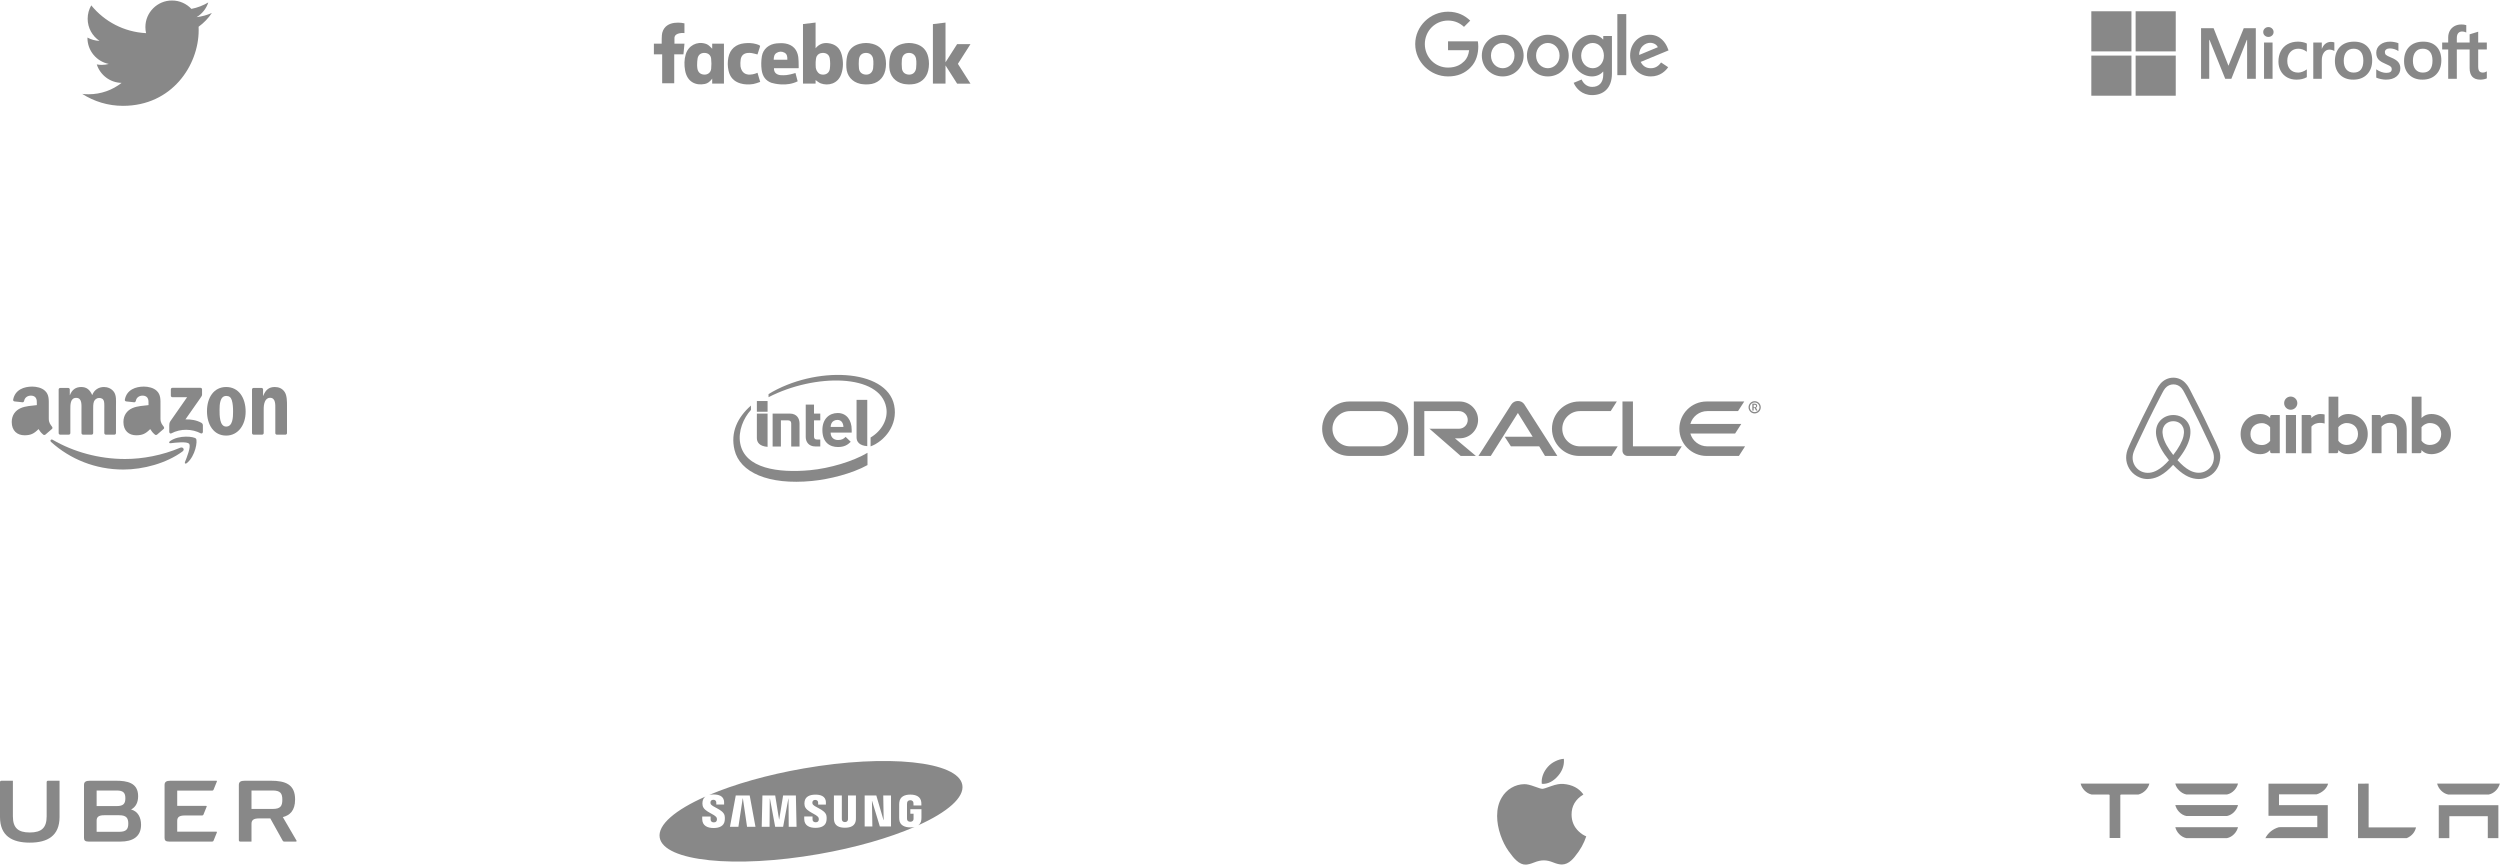 <?xml version="1.0" encoding="UTF-8"?>
<svg width="887px" height="307px" viewBox="0 0 887 307" version="1.1" xmlns="http://www.w3.org/2000/svg" xmlns:xlink="http://www.w3.org/1999/xlink">
    <!-- Generator: Sketch 51.2 (57519) - http://www.bohemiancoding.com/sketch -->
    <title>companies</title>
    <desc>Created with Sketch.</desc>
    <defs></defs>
    <g id="Page-1" stroke="none" stroke-width="1" fill="none" fill-rule="evenodd">
        <g id="companies" fill="#888888" fill-rule="nonzero">
            <g id="amazon" transform="translate(4, 137)">
                <path d="M60.753,23.179 C55.077,27.362 46.851,29.594 39.768,29.594 C29.837,29.594 20.896,25.921 14.132,19.812 C13.601,19.332 14.077,18.677 14.715,19.051 C22.014,23.298 31.04,25.853 40.363,25.853 C46.651,25.853 53.568,24.552 59.928,21.853 C60.889,21.445 61.692,22.482 60.753,23.179" id="path8"></path>
                <path d="M63.112,20.48 C62.39,19.553 58.317,20.042 56.489,20.258 C55.932,20.326 55.847,19.842 56.348,19.493 C59.592,17.21 64.915,17.869 65.536,18.634 C66.156,19.404 65.374,24.739 62.326,27.286 C61.858,27.677 61.412,27.469 61.62,26.95 C62.305,25.241 63.839,21.411 63.112,20.48" id="path10"></path>
                <path d="M56.616,3.376 L56.616,1.157 C56.616,0.821 56.871,0.596 57.177,0.596 L67.113,0.596 C67.432,0.596 67.687,0.825 67.687,1.157 L67.687,3.057 C67.683,3.376 67.415,3.793 66.939,4.452 L61.79,11.802 C63.703,11.756 65.723,12.041 67.457,13.018 C67.848,13.239 67.955,13.563 67.984,13.881 L67.984,16.249 C67.984,16.572 67.627,16.951 67.253,16.755 C64.196,15.153 60.136,14.978 56.757,16.772 C56.412,16.959 56.051,16.585 56.051,16.262 L56.051,14.013 C56.051,13.652 56.055,13.035 56.416,12.487 L62.381,3.933 L57.19,3.933 C56.871,3.933 56.616,3.708 56.616,3.376" id="path12"></path>
                <path d="M20.373,17.223 L17.35,17.223 C17.061,17.202 16.832,16.985 16.811,16.709 L16.811,1.195 C16.811,0.885 17.07,0.638 17.393,0.638 L20.212,0.638 C20.505,0.651 20.739,0.876 20.76,1.157 L20.76,3.185 L20.815,3.185 C21.551,1.225 22.933,0.311 24.795,0.311 C26.687,0.311 27.868,1.225 28.719,3.185 C29.45,1.225 31.112,0.311 32.894,0.311 C34.16,0.311 35.546,0.834 36.392,2.007 C37.349,3.312 37.153,5.209 37.153,6.871 L37.149,16.662 C37.149,16.972 36.89,17.223 36.567,17.223 L33.548,17.223 C33.246,17.202 33.004,16.959 33.004,16.662 L33.004,8.44 C33.004,7.785 33.064,6.152 32.919,5.532 C32.694,4.49 32.018,4.197 31.142,4.197 C30.411,4.197 29.645,4.686 29.335,5.468 C29.025,6.25 29.055,7.56 29.055,8.44 L29.055,16.662 C29.055,16.972 28.795,17.223 28.472,17.223 L25.454,17.223 C25.148,17.202 24.909,16.959 24.909,16.662 L24.905,8.44 C24.905,6.709 25.19,4.163 23.043,4.163 C20.871,4.163 20.956,6.646 20.956,8.44 L20.956,16.662 C20.956,16.972 20.696,17.223 20.373,17.223" id="path14"></path>
                <path d="M76.241,0.311 C80.726,0.311 83.153,4.163 83.153,9.06 C83.153,13.792 80.471,17.546 76.241,17.546 C71.836,17.546 69.438,13.694 69.438,8.894 C69.438,4.065 71.866,0.311 76.241,0.311 M76.266,3.478 C74.038,3.478 73.898,6.514 73.898,8.406 C73.898,10.302 73.868,14.349 76.241,14.349 C78.583,14.349 78.694,11.084 78.694,9.094 C78.694,7.785 78.638,6.22 78.243,4.979 C77.903,3.899 77.227,3.478 76.266,3.478" id="path16"></path>
                <path d="M88.969,17.223 L85.959,17.223 C85.657,17.202 85.415,16.959 85.415,16.662 L85.411,1.144 C85.436,0.859 85.687,0.638 85.993,0.638 L88.795,0.638 C89.059,0.651 89.275,0.83 89.335,1.072 L89.335,3.444 L89.39,3.444 C90.236,1.323 91.422,0.311 93.51,0.311 C94.866,0.311 96.188,0.8 97.038,2.139 C97.829,3.38 97.829,5.468 97.829,6.969 L97.829,16.734 C97.795,17.006 97.544,17.223 97.247,17.223 L94.215,17.223 C93.939,17.202 93.71,16.998 93.68,16.734 L93.68,8.308 C93.68,6.612 93.875,4.129 91.788,4.129 C91.052,4.129 90.376,4.622 90.041,5.37 C89.615,6.318 89.56,7.262 89.56,8.308 L89.56,16.662 C89.556,16.972 89.292,17.223 88.969,17.223" id="path18"></path>
                <path d="M48.696,9.813 C48.696,10.99 48.726,11.972 48.13,13.018 C47.65,13.869 46.885,14.392 46.039,14.392 C44.878,14.392 44.198,13.507 44.198,12.202 C44.198,9.626 46.506,9.158 48.696,9.158 L48.696,9.813 M51.744,17.18 C51.544,17.359 51.255,17.372 51.03,17.253 C50.027,16.419 49.844,16.033 49.295,15.238 C47.637,16.93 46.46,17.436 44.313,17.436 C41.766,17.436 39.789,15.867 39.789,12.725 C39.789,10.272 41.116,8.601 43.012,7.785 C44.653,7.062 46.944,6.935 48.696,6.735 L48.696,6.344 C48.696,5.625 48.751,4.775 48.326,4.154 C47.96,3.597 47.255,3.368 46.63,3.368 C45.478,3.368 44.453,3.959 44.202,5.183 C44.151,5.455 43.951,5.723 43.675,5.736 L40.746,5.421 C40.499,5.366 40.223,5.166 40.295,4.788 C40.967,1.234 44.181,0.162 47.055,0.162 C48.526,0.162 50.447,0.553 51.608,1.667 C53.079,3.04 52.939,4.873 52.939,6.867 L52.939,11.577 C52.939,12.993 53.525,13.614 54.078,14.379 C54.269,14.651 54.312,14.978 54.065,15.182 C53.449,15.697 52.352,16.653 51.748,17.189 L51.744,17.18" id="path28"></path>
                <path d="M9.069,9.813 C9.069,10.99 9.099,11.972 8.503,13.018 C8.023,13.869 7.262,14.392 6.412,14.392 C5.251,14.392 4.575,13.507 4.575,12.202 C4.575,9.626 6.884,9.158 9.069,9.158 L9.069,9.813 M12.117,17.18 C11.917,17.359 11.628,17.372 11.403,17.253 C10.399,16.419 10.221,16.033 9.668,15.238 C8.01,16.93 6.837,17.436 4.686,17.436 C2.143,17.436 0.162,15.867 0.162,12.725 C0.162,10.272 1.493,8.601 3.385,7.785 C5.026,7.062 7.317,6.935 9.069,6.735 L9.069,6.344 C9.069,5.625 9.124,4.775 8.703,4.154 C8.333,3.597 7.628,3.368 7.007,3.368 C5.855,3.368 4.826,3.959 4.575,5.183 C4.524,5.455 4.324,5.723 4.052,5.736 L1.119,5.421 C0.872,5.366 0.6,5.166 0.668,4.788 C1.344,1.234 4.554,0.162 7.428,0.162 C8.899,0.162 10.82,0.553 11.981,1.667 C13.452,3.04 13.312,4.873 13.312,6.867 L13.312,11.577 C13.312,12.993 13.898,13.614 14.451,14.379 C14.647,14.651 14.689,14.978 14.443,15.182 C13.826,15.697 12.729,16.653 12.126,17.189 L12.117,17.18" id="path30"></path>
            </g>
            <g id="intel" transform="translate(260, 133)">
                <path d="M57.252,10.785 C54.553,-2.373 29.093,-3.206 12.681,6.818 L12.681,7.925 C29.071,-0.535 52.328,-0.481 54.444,11.639 C55.158,15.655 52.911,19.831 48.884,22.233 L48.884,25.378 C53.732,23.599 58.688,17.842 57.252,10.785 Z M27.408,33.822 C16.082,34.87 4.281,33.22 2.628,24.335 C1.808,19.96 3.805,15.316 6.44,12.435 L6.44,10.892 C1.689,15.074 -0.892,20.363 0.599,26.609 C2.499,34.623 12.627,39.159 28.089,37.649 C34.211,37.058 42.222,35.08 47.783,32.011 L47.783,27.652 C42.73,30.678 34.372,33.178 27.408,33.822 Z" id="path6"></path>
                <path d="M47.706,8.883 L43.906,8.883 L43.906,22.165 C43.906,23.725 44.86,25.082 47.706,25.297" id="path8"></path>
                <path d="M12.335,13.737 L8.535,13.737 L8.535,22.413 C8.535,23.973 9.488,25.33 12.335,25.545" id="path10"></path>
                <rect id="rect12" x="8.535" y="9.286" width="3.8" height="3.8"></rect>
                <path d="M29.297,25.405 C26.89,25.405 25.875,23.725 25.875,22.068 L25.875,10.546 L28.812,10.546 L28.812,13.737 L31.036,13.737 L31.036,16.126 L28.812,16.126 L28.812,21.89 C28.812,22.568 29.136,22.94 29.837,22.94 L31.036,22.94 L31.036,25.405 L29.297,25.405" id="path14"></path>
                <path d="M37.104,15.981 C36.1,15.981 35.323,16.503 34.999,17.208 C34.804,17.633 34.74,17.956 34.708,18.479 L39.253,18.479 C39.188,17.203 38.616,15.981 37.104,15.981 M34.708,20.491 C34.708,22.004 35.657,23.117 37.32,23.117 C38.627,23.117 39.274,22.751 40.03,22.004 L41.844,23.753 C40.678,24.904 39.458,25.604 37.299,25.604 C34.481,25.604 31.781,24.059 31.781,19.56 C31.781,15.712 34.135,13.538 37.234,13.538 C40.376,13.538 42.179,16.084 42.179,19.426 L42.179,20.491 L34.708,20.491" id="path16"></path>
                <path d="M19.505,16.126 C20.368,16.126 20.725,16.552 20.725,17.246 L20.725,25.421 L23.672,25.421 L23.672,17.235 C23.672,15.572 22.787,13.737 20.207,13.737 L14.128,13.737 L14.128,25.421 L17.065,25.421 L17.065,16.126" id="path18"></path>
            </g>
            <g id="microsoft" transform="translate(742, 4)">
                <path d="M140.327,13.553 L140.327,11.085 L137.263,11.085 L137.263,7.248 L137.16,7.28 L134.281,8.161 L134.224,8.178 L134.224,11.085 L129.681,11.085 L129.681,9.466 C129.681,8.712 129.85,8.134 130.182,7.75 C130.512,7.369 130.984,7.176 131.586,7.176 C132.019,7.176 132.467,7.278 132.918,7.479 L133.031,7.529 L133.031,4.93 L132.978,4.911 C132.557,4.76 131.985,4.684 131.276,4.684 C130.382,4.684 129.57,4.878 128.861,5.264 C128.153,5.65 127.595,6.201 127.204,6.901 C126.815,7.601 126.618,8.41 126.618,9.304 L126.618,11.085 L124.484,11.085 L124.484,13.553 L126.618,13.553 L126.618,23.949 L129.681,23.949 L129.681,13.553 L134.224,13.553 L134.224,20.16 C134.224,22.881 135.508,24.26 138.039,24.26 C138.455,24.26 138.893,24.211 139.34,24.115 C139.795,24.017 140.105,23.92 140.287,23.815 L140.327,23.791 L140.327,21.3 L140.203,21.383 C140.037,21.494 139.83,21.584 139.587,21.652 C139.343,21.72 139.139,21.755 138.982,21.755 C138.389,21.755 137.95,21.595 137.678,21.279 C137.402,20.961 137.263,20.405 137.263,19.626 L137.263,13.553 L140.327,13.553 Z M117.643,21.755 C116.531,21.755 115.654,21.386 115.036,20.66 C114.415,19.93 114.1,18.889 114.1,17.567 C114.1,16.203 114.415,15.135 115.037,14.392 C115.655,13.654 116.523,13.28 117.618,13.28 C118.68,13.28 119.525,13.638 120.131,14.344 C120.74,15.053 121.049,16.112 121.049,17.493 C121.049,18.89 120.758,19.963 120.185,20.68 C119.617,21.393 118.761,21.755 117.643,21.755 Z M117.779,10.775 C115.658,10.775 113.973,11.396 112.771,12.622 C111.571,13.849 110.962,15.545 110.962,17.666 C110.962,19.68 111.556,21.3 112.728,22.481 C113.9,23.661 115.495,24.259 117.469,24.259 C119.525,24.259 121.176,23.629 122.377,22.386 C123.578,21.145 124.186,19.464 124.186,17.393 C124.186,15.347 123.615,13.715 122.489,12.543 C121.362,11.369 119.777,10.775 117.779,10.775 Z M106.023,10.775 C104.58,10.775 103.386,11.144 102.475,11.872 C101.557,12.604 101.092,13.564 101.092,14.726 C101.092,15.33 101.192,15.866 101.39,16.321 C101.589,16.778 101.897,17.18 102.306,17.517 C102.711,17.851 103.338,18.202 104.168,18.559 C104.865,18.846 105.386,19.089 105.716,19.28 C106.039,19.468 106.269,19.656 106.398,19.84 C106.524,20.02 106.588,20.265 106.588,20.569 C106.588,21.433 105.941,21.854 104.609,21.854 C104.115,21.854 103.551,21.751 102.934,21.547 C102.316,21.344 101.739,21.052 101.219,20.678 L101.092,20.587 L101.092,23.536 L101.139,23.558 C101.572,23.758 102.119,23.926 102.763,24.059 C103.406,24.192 103.99,24.26 104.497,24.26 C106.063,24.26 107.324,23.889 108.244,23.157 C109.17,22.42 109.639,21.437 109.639,20.235 C109.639,19.368 109.387,18.624 108.889,18.024 C108.394,17.429 107.536,16.883 106.339,16.401 C105.385,16.018 104.774,15.7 104.522,15.456 C104.279,15.22 104.155,14.887 104.155,14.465 C104.155,14.091 104.308,13.791 104.62,13.548 C104.935,13.304 105.374,13.18 105.924,13.18 C106.434,13.18 106.957,13.261 107.476,13.419 C107.995,13.577 108.451,13.789 108.831,14.048 L108.956,14.133 L108.956,11.335 L108.908,11.315 C108.557,11.164 108.094,11.035 107.532,10.931 C106.972,10.827 106.464,10.775 106.023,10.775 Z M93.106,21.755 C91.994,21.755 91.117,21.386 90.499,20.66 C89.878,19.93 89.563,18.89 89.563,17.567 C89.563,16.203 89.878,15.135 90.5,14.392 C91.118,13.654 91.986,13.28 93.081,13.28 C94.143,13.28 94.988,13.638 95.594,14.344 C96.203,15.053 96.512,16.112 96.512,17.493 C96.512,18.89 96.221,19.963 95.648,20.68 C95.08,21.393 94.225,21.755 93.106,21.755 Z M93.242,10.775 C91.121,10.775 89.436,11.396 88.235,12.622 C87.034,13.849 86.425,15.545 86.425,17.666 C86.425,19.681 87.02,21.3 88.192,22.481 C89.364,23.661 90.959,24.259 92.932,24.259 C94.988,24.259 96.64,23.629 97.841,22.386 C99.041,21.145 99.65,19.464 99.65,17.393 C99.65,15.347 99.079,13.715 97.952,12.543 C96.825,11.369 95.24,10.775 93.242,10.775 Z M81.775,13.313 L81.775,11.085 L78.749,11.085 L78.749,23.949 L81.775,23.949 L81.775,17.369 C81.775,16.25 82.029,15.33 82.529,14.636 C83.023,13.95 83.682,13.602 84.486,13.602 C84.759,13.602 85.065,13.647 85.396,13.736 C85.724,13.825 85.962,13.92 86.102,14.021 L86.229,14.114 L86.229,11.063 L86.18,11.042 C85.898,10.922 85.5,10.862 84.995,10.862 C84.235,10.862 83.554,11.106 82.971,11.587 C82.46,12.01 82.09,12.59 81.807,13.313 L81.775,13.313 Z M73.33,10.775 C71.942,10.775 70.703,11.073 69.65,11.659 C68.594,12.248 67.778,13.087 67.223,14.155 C66.67,15.22 66.389,16.465 66.389,17.852 C66.389,19.068 66.662,20.183 67.199,21.166 C67.738,22.151 68.5,22.921 69.464,23.455 C70.427,23.989 71.54,24.26 72.772,24.26 C74.21,24.26 75.438,23.972 76.422,23.405 L76.462,23.382 L76.462,20.61 L76.335,20.703 C75.889,21.028 75.391,21.287 74.855,21.474 C74.32,21.66 73.832,21.755 73.405,21.755 C72.217,21.755 71.264,21.383 70.572,20.651 C69.879,19.917 69.527,18.887 69.527,17.591 C69.527,16.287 69.894,15.231 70.616,14.451 C71.337,13.674 72.292,13.28 73.454,13.28 C74.449,13.28 75.418,13.617 76.335,14.282 L76.462,14.374 L76.462,11.453 L76.421,11.43 C76.076,11.237 75.606,11.077 75.021,10.956 C74.439,10.836 73.871,10.775 73.33,10.775 Z M64.305,11.085 L61.279,11.085 L61.279,23.949 L64.305,23.949 L64.305,11.085 Z M62.823,5.605 C62.325,5.605 61.891,5.774 61.534,6.11 C61.175,6.447 60.993,6.871 60.993,7.372 C60.993,7.865 61.173,8.281 61.528,8.609 C61.881,8.936 62.316,9.102 62.823,9.102 C63.33,9.102 63.767,8.936 64.124,8.61 C64.483,8.281 64.665,7.865 64.665,7.372 C64.665,6.889 64.488,6.469 64.139,6.124 C63.79,5.779 63.347,5.605 62.823,5.605 Z M55.273,10.136 L55.273,23.949 L58.361,23.949 L58.361,5.999 L54.087,5.999 L48.654,19.332 L43.382,5.999 L38.934,5.999 L38.934,23.949 L41.836,23.949 L41.836,10.134 L41.935,10.134 L47.503,23.949 L49.693,23.949 L55.173,10.136 L55.273,10.136 Z" id="path5056"></path>
                <polygon id="path5058" points="14.235 14.235 0 14.235 0 0 14.235 0"></polygon>
                <polygon id="path5060" points="29.953 14.235 15.718 14.235 15.718 0 29.953 0"></polygon>
                <polygon id="path5062" points="14.235 29.959 0 29.959 0 15.723 14.235 15.723"></polygon>
                <polygon id="path5064" points="29.953 29.959 15.718 29.959 15.718 15.723 29.953 15.723"></polygon>
            </g>
            <g id="oracle" transform="translate(469, 142)">
                <path d="M64.877,12.955 L74.792,12.955 L69.55,4.52 L59.927,19.771 L55.548,19.771 L67.252,1.452 C67.761,0.712 68.609,0.265 69.55,0.265 C70.459,0.265 71.308,0.696 71.801,1.421 L83.551,19.771 L79.172,19.771 L77.106,16.363 L67.067,16.363 L64.877,12.955 Z M110.367,16.363 L110.367,0.45 L106.65,0.45 L106.65,17.921 C106.65,18.399 106.836,18.861 107.19,19.216 C107.545,19.571 108.023,19.771 108.547,19.771 L125.494,19.771 L127.683,16.363 L110.367,16.363 Z M48.887,13.51 C52.495,13.51 55.425,10.596 55.425,6.988 C55.425,3.379 52.495,0.45 48.887,0.45 L32.629,0.45 L32.629,19.771 L36.344,19.771 L36.344,3.857 L48.64,3.857 C50.367,3.857 51.755,5.261 51.755,6.988 C51.755,8.715 50.367,10.118 48.64,10.118 L38.164,10.103 L49.257,19.771 L54.654,19.771 L47.191,13.51 L48.887,13.51 Z M9.761,19.771 C4.427,19.771 0.099,15.453 0.099,10.118 C0.099,4.783 4.427,0.45 9.761,0.45 L20.992,0.45 C26.327,0.45 30.652,4.783 30.652,10.118 C30.652,15.453 26.327,19.771 20.992,19.771 L9.761,19.771 Z M20.742,16.363 C24.198,16.363 26.996,13.572 26.996,10.118 C26.996,6.664 24.198,3.857 20.742,3.857 L10.01,3.857 C6.555,3.857 3.755,6.664 3.755,10.118 C3.755,13.572 6.555,16.363 10.01,16.363 L20.742,16.363 Z M91.307,19.771 C85.972,19.771 81.639,15.453 81.639,10.118 C81.639,4.783 85.972,0.45 91.307,0.45 L104.646,0.45 L102.472,3.857 L91.554,3.857 C88.1,3.857 85.294,6.664 85.294,10.118 C85.294,13.572 88.1,16.363 91.554,16.363 L104.954,16.363 L102.765,19.771 L91.307,19.771 Z M136.751,16.363 C133.898,16.363 131.477,14.451 130.737,11.814 L146.619,11.814 L148.809,8.406 L130.737,8.406 C131.477,5.785 133.898,3.857 136.751,3.857 L147.653,3.857 L149.858,0.45 L136.504,0.45 C131.168,0.45 126.835,4.783 126.835,10.118 C126.835,15.453 131.168,19.771 136.504,19.771 L147.961,19.771 L150.151,16.363 L136.751,16.363 Z" id="path16197"></path>
                <path d="M151.847,2.5 C151.847,1.56 152.602,0.804 153.543,0.804 C154.499,0.804 155.255,1.56 155.255,2.5 C155.255,3.456 154.499,4.212 153.543,4.212 C152.602,4.212 151.847,3.456 151.847,2.5 Z M153.543,4.69 C154.746,4.69 155.717,3.719 155.717,2.516 C155.717,1.313 154.746,0.342 153.543,0.342 C152.356,0.342 151.384,1.313 151.384,2.516 C151.384,3.719 152.356,4.69 153.543,4.69 Z M153.343,1.221 C153.682,1.221 153.821,1.236 153.975,1.298 C154.407,1.436 154.453,1.822 154.453,1.976 C154.453,2.007 154.453,2.084 154.422,2.177 C154.407,2.269 154.345,2.454 154.129,2.593 C154.098,2.608 154.083,2.624 154.021,2.655 L154.576,3.657 L154.036,3.657 L153.543,2.732 L153.204,2.732 L153.204,3.657 L152.726,3.657 L152.726,1.221 L153.343,1.221 Z M153.55,2.491 C153.724,2.472 153.897,2.472 154.001,2.302 C154.053,2.227 154.07,2.151 154.07,2.037 C154.07,1.886 153.984,1.754 153.862,1.678 C153.741,1.622 153.62,1.622 153.36,1.622 L153.204,1.622 L153.204,2.491 L153.55,2.491 Z" id="path16199"></path>
            </g>
            <g id="tesla" transform="translate(738, 278)">
                <path d="M102.4,19.36 L98.631,19.351 L98.631,0.019 L115.916,0.019 C117.807,0.821 118.819,2.207 119.211,3.826 L102.39,3.826 L102.4,19.36 Z M130.606,15.497 L145.025,15.497 C147.028,15.894 148.52,17.661 148.938,19.37 L126.69,19.37 C127.106,17.661 128.62,15.894 130.606,15.497 Z M83.912,15.551 C85.915,16.133 87.603,17.661 88.014,19.355 L66.857,19.355 L66.857,7.933 L84.174,7.933 L84.174,3.924 L70.592,3.911 C68.461,3.32 66.661,1.892 65.758,0.005 L66.857,0.024 L87.896,0.024 L87.896,11.73 L70.592,11.73 L70.592,15.551 L83.912,15.551 Z M127.272,0.024 L131.022,0.024 L131.022,7.806 L144.672,7.806 L144.672,0.024 L148.42,0.024 L148.42,11.696 L127.272,11.715 L127.272,0.024 Z M37.716,15.51 L52.132,15.51 C54.138,15.908 55.628,17.676 56.046,19.385 L33.801,19.385 C34.216,17.676 35.728,15.908 37.716,15.51 Z M0.211,19.341 C0.644,17.649 2.109,15.925 4.117,15.49 L10.186,15.49 L10.494,15.368 L10.494,0.063 L14.285,0.063 L14.285,15.368 L14.627,15.49 L20.703,15.49 C22.731,16.013 24.164,17.649 24.592,19.341 L24.592,19.377 L0.211,19.377 L0.211,19.341 Z M37.716,0.022 L52.132,0.022 C54.138,0.423 55.628,2.185 56.046,3.897 L33.801,3.897 C34.216,2.185 35.728,0.423 37.716,0.022 Z M37.716,7.87 L52.132,7.87 C54.138,8.266 55.628,10.033 56.046,11.742 L33.801,11.742 C34.216,10.033 35.728,8.266 37.716,7.87 Z" id="path10484" transform="translate(74.575, 9.695) scale(-1, 1) rotate(-180) translate(-74.575, -9.695) "></path>
            </g>
            <g id="twitter" transform="translate(29, 0)">
                <path d="M14.642,37.553 C31.998,37.553 41.489,23.175 41.489,10.706 C41.489,10.298 41.481,9.891 41.462,9.486 C43.305,8.155 44.906,6.492 46.169,4.6 C44.478,5.352 42.659,5.858 40.75,6.086 C42.698,4.918 44.194,3.07 44.9,0.867 C43.076,1.948 41.058,2.733 38.908,3.157 C37.186,1.323 34.735,0.176 32.02,0.176 C26.81,0.176 22.584,4.402 22.584,9.611 C22.584,10.351 22.667,11.071 22.829,11.762 C14.986,11.367 8.033,7.613 3.379,1.904 C2.568,3.298 2.101,4.918 2.101,6.646 C2.101,9.92 3.767,12.81 6.3,14.5 C4.752,14.453 3.298,14.028 2.027,13.32 C2.025,13.36 2.025,13.398 2.025,13.441 C2.025,18.01 5.278,21.826 9.595,22.69 C8.802,22.906 7.968,23.022 7.107,23.022 C6.5,23.022 5.909,22.963 5.334,22.852 C6.535,26.601 10.018,29.33 14.148,29.406 C10.919,31.937 6.85,33.445 2.429,33.445 C1.668,33.445 0.917,33.401 0.178,33.314 C4.354,35.991 9.313,37.553 14.642,37.553" id="Shape"></path>
            </g>
            <g id="airbnb" transform="translate(754, 134)">
                <path d="M61.092,9.036 C61.092,10.332 60.048,11.376 58.752,11.376 C57.456,11.376 56.412,10.332 56.412,9.036 C56.412,7.74 57.42,6.696 58.752,6.696 C60.084,6.732 61.092,7.776 61.092,9.036 Z M51.444,13.752 L51.444,14.328 C51.444,14.328 50.328,12.888 47.952,12.888 C44.028,12.888 40.968,15.876 40.968,20.016 C40.968,24.12 43.992,27.144 47.952,27.144 C50.364,27.144 51.444,25.668 51.444,25.668 L51.444,26.28 C51.444,26.568 51.66,26.784 51.948,26.784 L54.864,26.784 L54.864,13.248 L51.948,13.248 C51.66,13.248 51.444,13.5 51.444,13.752 Z M51.444,22.428 C50.904,23.22 49.824,23.904 48.528,23.904 C46.224,23.904 44.46,22.464 44.46,20.016 C44.46,17.568 46.224,16.128 48.528,16.128 C49.788,16.128 50.94,16.848 51.444,17.604 L51.444,22.428 Z M57.024,13.248 L60.624,13.248 L60.624,26.784 L57.024,26.784 L57.024,13.248 Z M108.648,12.888 C106.272,12.888 105.156,14.328 105.156,14.328 L105.156,6.732 L101.7,6.732 L101.7,26.784 L104.616,26.784 C104.904,26.784 105.12,26.532 105.12,26.28 L105.12,25.668 C105.12,25.668 106.236,27.144 108.612,27.144 C112.536,27.144 115.596,24.12 115.596,20.016 C115.596,15.912 112.536,12.888 108.648,12.888 Z M108.072,23.868 C106.74,23.868 105.696,23.184 105.156,22.392 L105.156,17.568 C105.696,16.848 106.848,16.092 108.072,16.092 C110.376,16.092 112.14,17.532 112.14,19.98 C112.14,22.428 110.376,23.868 108.072,23.868 Z M99.9,18.756 L99.9,26.82 L96.444,26.82 L96.444,19.152 C96.444,16.92 95.724,16.02 93.78,16.02 C92.736,16.02 91.656,16.56 90.972,17.352 L90.972,26.784 L87.516,26.784 L87.516,13.248 L90.252,13.248 C90.54,13.248 90.756,13.5 90.756,13.752 L90.756,14.328 C91.764,13.284 93.096,12.888 94.428,12.888 C95.94,12.888 97.2,13.32 98.208,14.184 C99.432,15.192 99.9,16.488 99.9,18.756 Z M79.128,12.888 C76.752,12.888 75.636,14.328 75.636,14.328 L75.636,6.732 L72.18,6.732 L72.18,26.784 L75.096,26.784 C75.384,26.784 75.6,26.532 75.6,26.28 L75.6,25.668 C75.6,25.668 76.716,27.144 79.092,27.144 C83.016,27.144 86.076,24.12 86.076,20.016 C86.112,15.912 83.052,12.888 79.128,12.888 Z M78.552,23.868 C77.22,23.868 76.176,23.184 75.636,22.392 L75.636,17.568 C76.176,16.848 77.328,16.092 78.552,16.092 C80.856,16.092 82.62,17.532 82.62,19.98 C82.62,22.428 80.856,23.868 78.552,23.868 Z M69.192,12.888 C70.236,12.888 70.776,13.068 70.776,13.068 L70.776,16.272 C70.776,16.272 67.896,15.3 66.096,17.352 L66.096,26.82 L62.64,26.82 L62.64,13.248 L65.556,13.248 C65.844,13.248 66.06,13.5 66.06,13.752 L66.06,14.328 C66.708,13.572 68.112,12.888 69.192,12.888 Z M33.3,25.56 C33.12,25.128 32.94,24.66 32.76,24.264 C32.472,23.616 32.184,23.004 31.932,22.428 L31.896,22.392 C29.412,16.992 26.748,11.52 23.94,6.12 L23.832,5.904 C23.544,5.364 23.256,4.788 22.968,4.212 C22.608,3.564 22.248,2.88 21.672,2.232 C20.52,0.792 18.864,0 17.1,0 C15.3,0 13.68,0.792 12.492,2.16 C11.952,2.808 11.556,3.492 11.196,4.14 C10.908,4.716 10.62,5.292 10.332,5.832 L10.224,6.048 C7.452,11.448 4.752,16.92 2.268,22.32 L2.232,22.392 C1.98,22.968 1.692,23.58 1.404,24.228 C1.224,24.624 1.044,25.056 0.864,25.524 C0.396,26.856 0.252,28.116 0.432,29.412 C0.828,32.112 2.628,34.38 5.112,35.388 C6.048,35.784 7.02,35.964 8.028,35.964 C8.316,35.964 8.676,35.928 8.964,35.892 C10.152,35.748 11.376,35.352 12.564,34.668 C14.04,33.84 15.444,32.652 17.028,30.924 C18.612,32.652 20.052,33.84 21.492,34.668 C22.68,35.352 23.904,35.748 25.092,35.892 C25.38,35.928 25.74,35.964 26.028,35.964 C27.036,35.964 28.044,35.784 28.944,35.388 C31.464,34.38 33.228,32.076 33.624,29.412 C33.912,28.152 33.768,26.892 33.3,25.56 Z M17.064,27.432 C15.12,24.984 13.86,22.68 13.428,20.736 C13.248,19.908 13.212,19.188 13.32,18.54 C13.392,17.964 13.608,17.46 13.896,17.028 C14.58,16.056 15.732,15.444 17.064,15.444 C18.396,15.444 19.584,16.02 20.232,17.028 C20.52,17.46 20.736,17.964 20.808,18.54 C20.916,19.188 20.88,19.944 20.7,20.736 C20.268,22.644 19.008,24.948 17.064,27.432 Z M31.428,29.124 C31.176,30.996 29.916,32.616 28.152,33.336 C27.288,33.696 26.352,33.804 25.416,33.696 C24.516,33.588 23.616,33.3 22.68,32.76 C21.384,32.04 20.088,30.924 18.576,29.268 C20.952,26.352 22.392,23.688 22.932,21.312 C23.184,20.196 23.22,19.188 23.112,18.252 C22.968,17.352 22.644,16.524 22.14,15.804 C21.024,14.184 19.152,13.248 17.064,13.248 C14.976,13.248 13.104,14.22 11.988,15.804 C11.484,16.524 11.16,17.352 11.016,18.252 C10.872,19.188 10.908,20.232 11.196,21.312 C11.736,23.688 13.212,26.388 15.552,29.304 C14.076,30.96 12.744,32.076 11.448,32.796 C10.512,33.336 9.612,33.624 8.712,33.732 C7.74,33.84 6.804,33.696 5.976,33.372 C4.212,32.652 2.952,31.032 2.7,29.16 C2.592,28.26 2.664,27.36 3.024,26.352 C3.132,25.992 3.312,25.632 3.492,25.2 C3.744,24.624 4.032,24.012 4.32,23.4 L4.356,23.328 C6.84,17.964 9.504,12.492 12.276,7.164 L12.384,6.948 C12.672,6.408 12.96,5.832 13.248,5.292 C13.536,4.716 13.86,4.176 14.256,3.708 C15.012,2.844 16.02,2.376 17.136,2.376 C18.252,2.376 19.26,2.844 20.016,3.708 C20.412,4.176 20.736,4.716 21.024,5.292 C21.312,5.832 21.6,6.408 21.888,6.948 L21.996,7.164 C24.732,12.528 27.396,18 29.88,23.364 L29.88,23.4 C30.168,23.976 30.42,24.624 30.708,25.2 C30.888,25.632 31.068,25.992 31.176,26.352 C31.464,27.288 31.572,28.188 31.428,29.124 Z" id="Shape"></path>
            </g>
            <g id="apple" transform="translate(531, 269)">
                <path d="M31.135,29.485 C30.567,30.796 29.895,32.003 29.116,33.113 C28.055,34.626 27.186,35.674 26.517,36.255 C25.479,37.21 24.366,37.699 23.175,37.727 C22.32,37.727 21.289,37.483 20.089,36.99 C18.885,36.499 17.778,36.255 16.766,36.255 C15.705,36.255 14.567,36.499 13.35,36.99 C12.13,37.483 11.148,37.74 10.397,37.766 C9.255,37.815 8.117,37.312 6.98,36.255 C6.255,35.623 5.348,34.538 4.261,33.002 C3.095,31.362 2.137,29.459 1.386,27.29 C0.582,24.948 0.178,22.68 0.178,20.483 C0.178,17.968 0.722,15.798 1.811,13.98 C2.666,12.519 3.805,11.367 5.23,10.522 C6.654,9.676 8.194,9.245 9.852,9.217 C10.759,9.217 11.948,9.498 13.427,10.049 C14.901,10.603 15.847,10.883 16.262,10.883 C16.573,10.883 17.624,10.555 19.407,9.901 C21.092,9.294 22.515,9.043 23.68,9.142 C26.839,9.397 29.211,10.642 30.789,12.885 C27.965,14.596 26.568,16.993 26.595,20.068 C26.621,22.464 27.49,24.457 29.197,26.039 C29.971,26.774 30.836,27.341 31.797,27.745 C31.589,28.349 31.369,28.929 31.135,29.485 Z M23.891,0.982 C23.891,2.86 23.205,4.613 21.838,6.235 C20.189,8.164 18.193,9.278 16.029,9.102 C16.002,8.877 15.986,8.64 15.986,8.391 C15.986,6.589 16.77,4.66 18.164,3.083 C18.859,2.285 19.744,1.621 20.817,1.091 C21.887,0.569 22.9,0.281 23.852,0.231 C23.88,0.482 23.891,0.733 23.891,0.982 L23.891,0.982 Z" id="Shape"></path>
            </g>
            <g id="google" transform="translate(502, 4)">
                <path d="M38.583,15.727 C38.583,19.983 35.253,23.12 31.167,23.12 C27.08,23.12 23.75,19.983 23.75,15.727 C23.75,11.44 27.08,8.333 31.167,8.333 C35.253,8.333 38.583,11.44 38.583,15.727 Z M35.337,15.727 C35.337,13.067 33.407,11.247 31.167,11.247 C28.927,11.247 26.997,13.067 26.997,15.727 C26.997,18.36 28.927,20.207 31.167,20.207 C33.407,20.207 35.337,18.357 35.337,15.727 Z" id="Shape"></path>
                <path d="M54.583,15.727 C54.583,19.983 51.253,23.12 47.167,23.12 C43.08,23.12 39.75,19.983 39.75,15.727 C39.75,11.443 43.08,8.333 47.167,8.333 C51.253,8.333 54.583,11.44 54.583,15.727 Z M51.337,15.727 C51.337,13.067 49.407,11.247 47.167,11.247 C44.927,11.247 42.997,13.067 42.997,15.727 C42.997,18.36 44.927,20.207 47.167,20.207 C49.407,20.207 51.337,18.357 51.337,15.727 Z" id="Shape"></path>
                <path d="M69.917,8.78 L69.917,22.053 C69.917,27.513 66.697,29.743 62.89,29.743 C59.307,29.743 57.15,27.347 56.337,25.387 L59.163,24.21 C59.667,25.413 60.9,26.833 62.887,26.833 C65.323,26.833 66.833,25.33 66.833,22.5 L66.833,21.437 L66.72,21.437 C65.993,22.333 64.593,23.117 62.827,23.117 C59.13,23.117 55.743,19.897 55.743,15.753 C55.743,11.58 59.13,8.333 62.827,8.333 C64.59,8.333 65.99,9.117 66.72,9.987 L66.833,9.987 L66.833,8.783 L69.917,8.783 L69.917,8.78 Z M67.063,15.753 C67.063,13.15 65.327,11.247 63.117,11.247 C60.877,11.247 59,13.15 59,15.753 C59,18.33 60.877,20.207 63.117,20.207 C65.327,20.207 67.063,18.33 67.063,15.753 Z" id="Shape"></path>
                <polygon id="Shape" points="75 1 75 22.667 71.833 22.667 71.833 1"></polygon>
                <path d="M87.34,18.16 L89.86,19.84 C89.047,21.043 87.087,23.117 83.7,23.117 C79.5,23.117 76.363,19.87 76.363,15.723 C76.363,11.327 79.527,8.33 83.337,8.33 C87.173,8.33 89.05,11.383 89.663,13.033 L90,13.873 L80.117,17.967 C80.873,19.45 82.05,20.207 83.7,20.207 C85.353,20.207 86.5,19.393 87.34,18.16 Z M79.583,15.5 L86.19,12.757 C85.827,11.833 84.733,11.19 83.447,11.19 C81.797,11.19 79.5,12.647 79.583,15.5 Z" id="Shape"></path>
                <path d="M11.763,13.803 L11.763,10.667 L22.333,10.667 C22.437,11.213 22.49,11.86 22.49,12.56 C22.49,14.913 21.847,17.823 19.773,19.897 C17.757,21.997 15.18,23.117 11.767,23.117 C5.44,23.117 0.12,17.963 0.12,11.637 C0.12,5.31 5.44,0.157 11.767,0.157 C15.267,0.157 17.76,1.53 19.633,3.32 L17.42,5.533 C16.077,4.273 14.257,3.293 11.763,3.293 C7.143,3.293 3.53,7.017 3.53,11.637 C3.53,16.257 7.143,19.98 11.763,19.98 C14.76,19.98 16.467,18.777 17.56,17.683 C18.447,16.797 19.03,15.53 19.26,13.8 L11.763,13.803 Z" id="Shape"></path>
            </g>
            <g id="uber" transform="translate(0, 277)">
                <path d="M16.554,0.531 L16.554,12.642 C16.554,16.686 14.764,18.366 10.565,18.366 C6.365,18.366 4.575,16.686 4.575,12.642 L4.575,0 L0.531,0 C0.177,0 0,0.177 0,0.531 L0,12.841 C0,19.604 4.31,21.969 10.565,21.969 C16.819,21.969 21.129,19.604 21.129,12.841 L21.129,0 L17.084,0 C16.731,0 16.554,0.177 16.554,0.531" id="Fill-1"></path>
                <path d="M75.186,3.514 C75.517,3.514 75.672,3.404 75.782,3.16 L76.954,0.265 C77.02,0.089 76.954,0 76.777,0 L60.488,0 C58.963,0 58.389,0.464 58.389,1.503 L58.389,20.311 C58.389,21.195 58.83,21.593 60.002,21.593 L75.186,21.593 C75.517,21.593 75.672,21.482 75.782,21.24 L76.954,18.344 C77.02,18.167 76.954,18.079 76.777,18.079 L62.875,18.079 L62.875,14.255 C62.875,12.929 63.605,12.332 65.571,12.332 L71.605,12.332 C71.937,12.332 72.091,12.222 72.202,11.979 L73.329,9.194 C73.395,9.017 73.329,8.929 73.152,8.929 L62.875,8.929 L62.875,3.514 L75.186,3.514" id="Fill-2"></path>
                <path d="M42.267,18.123 L34.286,18.123 L34.286,14.167 C34.286,12.841 35.016,12.244 36.983,12.244 L42.267,12.244 C44.809,12.244 45.516,13.217 45.516,15.206 C45.516,17.195 44.809,18.123 42.267,18.123 Z M34.286,3.47 L41.427,3.47 C43.814,3.47 44.478,4.369 44.478,6.232 C44.478,8.096 43.814,8.995 41.427,8.995 L34.286,8.995 L34.286,3.47 Z M46.511,10.211 C48.279,9.283 49.008,7.537 49.008,5.481 C49.008,0.707 45.118,0 41.096,0 L31.902,0 C30.377,0 29.802,0.464 29.802,1.503 L29.802,20.311 C29.802,21.195 30.244,21.593 31.416,21.593 L42.732,21.593 C46.997,21.593 50.047,19.936 50.047,15.626 C50.047,13.04 48.942,10.852 46.511,10.211 Z" id="Fill-3"></path>
                <path d="M96.744,10.012 L89.23,10.012 L89.23,3.47 L96.744,3.47 C99.551,3.47 100.17,4.553 100.17,6.741 C100.17,8.951 99.551,10.012 96.744,10.012 Z M105.187,21.217 L100.347,12.907 C102.756,12.289 104.701,10.697 104.701,6.653 C104.701,1.415 101.452,0 96.081,0 L86.843,0 C85.318,0 84.743,0.464 84.743,1.503 L84.743,21.063 C84.743,21.416 84.92,21.593 85.274,21.593 L89.23,21.593 L89.23,15.294 C89.23,13.968 89.959,13.371 91.926,13.371 L95.904,13.371 L100.28,21.24 C100.413,21.46 100.546,21.593 100.877,21.593 L104.988,21.593 C105.276,21.593 105.276,21.35 105.187,21.217 Z" id="Fill-4"></path>
            </g>
            <g id="facebook" transform="translate(232, 8)">
                <path d="M62.42,16.447 C62.223,17.839 61.117,18.568 59.804,18.466 C59.476,18.44 59.179,18.373 58.912,18.268 C57.854,17.66 57.534,16.641 57.441,16 C57.44,16.001 57.439,16.001 57.439,16.002 C57.367,15.011 57.289,12.941 57.771,11.962 C58.18,11.212 58.894,10.804 59.842,10.772 C61.188,10.728 62.206,11.397 62.407,12.765 C62.584,13.971 62.593,15.242 62.42,16.447 Z M61.752,7.303 C60.064,7.122 58.603,7.635 57.369,9.122 L57.369,0 L52.898,0.542 L52.898,21.656 L57.369,21.656 L57.369,20.402 C57.972,20.833 58.558,21.352 59.244,21.598 C61.849,22.533 65.284,21.771 66.485,18.281 C67.257,16.042 67.237,13.747 66.656,11.483 C66.012,8.967 64.341,7.579 61.752,7.303 Z" id="Fill-1"></path>
                <path d="M77.785,16.22 C77.77,16.313 77.754,16.405 77.733,16.496 C77.436,17.818 76.479,18.533 75.201,18.473 C73.828,18.41 72.886,17.606 72.754,16.232 C72.658,15.227 72.651,14.202 72.734,13.197 C72.864,11.611 73.854,10.744 75.339,10.773 C76.56,10.797 77.43,11.49 77.74,12.665 C78.021,13.848 77.812,15.951 77.785,16.22 Z M77.595,7.564 C76.042,7.147 74.473,7.152 72.923,7.566 C70.602,8.185 69.046,9.656 68.545,11.996 C68.271,13.274 68.217,14.631 68.289,15.94 C68.455,18.936 70.303,21.069 73.173,21.732 C73.214,21.741 73.256,21.748 73.297,21.758 L73.296,21.758 C73.296,21.758 73.304,21.759 73.317,21.762 C73.427,21.784 73.538,21.805 73.648,21.822 C73.685,21.825 73.723,21.828 73.76,21.831 L73.763,21.831 C73.902,21.857 74.069,21.876 74.245,21.89 C74.806,21.95 75.521,21.992 76.118,21.922 C76.122,21.922 76.124,21.921 76.127,21.92 C76.158,21.92 76.188,21.92 76.219,21.918 C79.182,21.763 81.43,19.892 82.086,17.021 C82.447,15.446 82.447,13.863 82.098,12.288 C81.553,9.814 80.056,8.223 77.595,7.564 Z" id="Fill-2"></path>
                <path d="M10.486,7.489 L7.295,7.489 L7.295,5.364 C7.528,3.354 10.841,3.736 10.841,3.736 L10.843,3.599 L10.841,3.583 L10.841,0.282 L10.841,0.282 L10.841,0.282 L10.838,0.282 C10.724,0.255 4.248,-1.285 2.961,3.653 C2.961,3.654 2.961,3.656 2.959,3.657 C2.957,3.668 2.954,3.678 2.951,3.689 C2.749,4.307 2.763,7.134 2.765,7.489 L0,7.489 L0,11.27 L2.937,11.27 L2.937,21.554 L7.214,21.554 L7.214,11.27 L10.485,11.27 L10.853,7.489 L10.486,7.489 Z" id="Fill-3"></path>
                <path d="M20.318,16.426 C20.179,17.736 19.12,18.522 17.87,18.473 C16.589,18.423 15.741,17.736 15.464,16.504 C15.132,14.752 15.521,12.67 15.553,12.501 C15.888,11.325 16.742,10.743 17.995,10.773 C19.226,10.8 20.174,11.53 20.313,12.807 C20.443,14.001 20.446,15.231 20.318,16.426 Z M20.685,9.298 C20.633,9.24 20.581,9.184 20.536,9.137 L20.536,9.137 C20.529,9.129 20.524,9.123 20.516,9.116 C20.454,9.051 20.411,9.008 20.411,9.008 C19.404,7.982 19.024,7.727 18.235,7.494 C15.201,6.599 12.248,8.19 11.313,11.247 C10.738,13.126 10.73,15.06 11.067,16.963 C11.794,21.083 14.853,22.462 18.114,21.782 C19.114,21.574 19.858,20.949 20.548,20.081 C20.548,20.081 20.61,20.004 20.686,19.856 L20.686,21.669 L24.858,21.669 L24.858,7.505 L20.686,7.505 L20.686,9.298 L20.685,9.298 Z" id="Fill-4"></path>
                <path d="M37.6,20.654 C37.407,19.945 37.187,19.245 36.973,18.569 L36.772,17.818 C36.772,17.818 31.543,20.332 30.728,15.554 C30.652,14.765 30.675,13.951 30.784,13.173 C30.987,11.704 31.881,10.918 33.304,10.783 C33.785,10.737 34.286,10.76 34.761,10.841 C35.409,10.951 36.042,11.146 36.751,11.321 C36.998,10.566 37.25,9.818 37.485,9.066 C37.522,8.948 37.553,8.846 37.577,8.755 L37.577,8.755 L37.695,8.303 C37.666,8.242 37.594,8.18 37.499,8.12 L37.499,8.12 C37.379,8.019 37.174,7.936 36.854,7.818 C36.726,7.771 36.597,7.73 36.469,7.689 C36.354,7.653 36.279,7.631 36.279,7.631 L36.28,7.631 C34.906,7.238 33.495,7.207 32.063,7.359 C29.043,7.678 26.994,9.463 26.425,12.41 C26.126,13.961 26.14,15.53 26.483,17.085 C26.996,19.414 28.405,20.919 30.696,21.592 C32.191,22.031 33.723,22.053 35.247,21.815 C35.888,21.715 36.808,21.382 37.467,21.145 L37.719,21.056 L37.6,20.653 L37.6,20.654 Z" id="Fill-5"></path>
                <path d="M47.345,13.182 L42.515,13.182 C42.54,12.219 42.66,11.325 43.514,10.78 C44.421,10.203 45.423,10.181 46.356,10.698 C47.298,11.22 47.372,12.163 47.345,13.182 Z M51.366,15.113 C51.346,14.133 51.359,13.147 51.221,12.184 C50.839,9.542 49.233,7.87 46.636,7.433 C45.645,7.267 44.597,7.289 43.59,7.385 C40.834,7.648 38.741,9.368 38.313,11.956 C38.052,13.527 38.019,15.193 38.23,16.77 C38.547,19.142 39.7,20.653 41.695,21.378 L41.696,21.378 C41.705,21.379 41.713,21.38 41.722,21.381 C41.721,21.382 41.722,21.382 41.721,21.383 C42.632,21.656 47.088,22.823 51.016,20.846 L50.858,20.266 C50.857,20.267 50.854,20.267 50.853,20.267 C50.671,19.495 50.452,18.73 50.246,17.964 L50.224,17.889 C50.224,17.889 50.143,17.918 49.998,17.965 C49.994,17.965 49.99,17.965 49.987,17.966 C49.816,18.01 49.646,18.063 49.478,18.119 C49.446,18.13 49.416,18.14 49.384,18.149 C48.79,18.317 47.94,18.523 47.042,18.639 C46.289,18.715 45.528,18.718 44.759,18.653 C43.512,18.446 42.557,17.777 42.603,16.194 L43.316,16.194 C45.761,16.194 48.206,16.194 50.652,16.194 C50.71,16.194 50.77,16.194 50.827,16.193 L50.827,16.194 C50.827,16.194 51.352,16.187 51.374,16.182 C51.374,16.182 51.374,16.043 51.374,16.026 L51.366,15.113 Z" id="Fill-6"></path>
                <polygon id="Fill-7" points="112.328 7.653 107.586 7.653 103.467 14.103 103.467 0.013 98.996 0.555 98.996 21.669 103.467 21.669 103.467 15.208 107.586 21.679 112.328 21.679 107.858 14.654"></polygon>
                <path d="M93.032,16.217 C93.017,16.311 93.001,16.402 92.98,16.494 C92.682,17.816 91.726,18.529 90.448,18.471 C89.075,18.407 88.133,17.603 88.001,16.229 C87.905,15.225 87.896,14.2 87.98,13.195 C88.112,11.609 89.101,10.741 90.587,10.771 C91.806,10.794 92.677,11.487 92.987,12.663 C93.267,13.845 93.06,15.948 93.032,16.217 Z M92.843,7.562 C91.289,7.145 89.72,7.15 88.17,7.564 C85.849,8.183 84.294,9.654 83.792,11.993 C83.519,13.271 83.464,14.628 83.537,15.938 C83.701,18.933 85.551,21.067 88.42,21.729 C88.461,21.739 88.503,21.746 88.544,21.755 L88.543,21.755 C88.543,21.755 88.55,21.757 88.563,21.759 C88.673,21.782 88.785,21.802 88.896,21.819 C88.933,21.822 88.97,21.826 89.007,21.828 C89.008,21.829 89.009,21.829 89.01,21.829 C89.151,21.855 89.316,21.874 89.491,21.888 C90.054,21.948 90.77,21.99 91.366,21.92 C91.368,21.919 91.371,21.919 91.375,21.918 C91.406,21.917 91.436,21.917 91.465,21.916 C94.429,21.761 96.678,19.889 97.334,17.019 C97.694,15.444 97.694,13.861 97.347,12.285 C96.8,9.812 95.303,8.22 92.843,7.562 Z" id="Fill-8"></path>
            </g>
            <g id="samsung" transform="translate(234, 270)">
                <path d="M90.485,23.394 C81.518,27.273 69.636,30.739 56.399,33.045 C26.75,38.209 1.528,35.589 0.066,27.193 C-0.725,22.646 5.618,17.339 16.311,12.608 C15.773,12.998 15.403,13.562 15.276,14.339 C15.196,14.839 15.184,15.284 15.301,15.842 C15.786,18.113 19.734,18.77 20.306,20.209 C20.414,20.478 20.381,20.824 20.33,21.033 C20.237,21.403 19.987,21.78 19.248,21.78 C18.551,21.78 18.128,21.38 18.128,20.77 L18.128,19.694 L15.147,19.694 L15.145,20.555 C15.145,23.033 17.096,23.78 19.186,23.78 C21.196,23.78 22.852,23.093 23.115,21.241 C23.25,20.281 23.149,19.653 23.103,19.415 C22.635,17.089 18.416,16.394 18.102,15.093 C18.049,14.87 18.064,14.633 18.09,14.507 C18.167,14.153 18.41,13.762 19.106,13.762 C19.755,13.762 20.139,14.163 20.139,14.77 L20.139,15.457 L22.911,15.457 L22.911,14.676 C22.911,12.255 20.738,11.877 19.164,11.877 C18.618,11.877 18.1,11.927 17.63,12.037 C26.524,8.265 38.168,4.903 51.105,2.65 C80.755,-2.517 105.972,0.104 107.432,8.498 C108.21,12.957 102.127,18.148 91.807,22.81 C92.404,22.374 92.806,21.727 92.889,20.816 C92.923,20.445 92.927,20.291 92.93,20.084 L92.93,17.1 L88.989,17.1 L88.989,18.723 L90.13,18.723 L90.13,20.336 C90.131,20.477 90.125,20.632 90.105,20.759 C90.053,21.056 89.772,21.565 88.966,21.565 C88.162,21.565 87.882,21.057 87.834,20.759 C87.811,20.632 87.803,20.477 87.805,20.336 L87.805,15.253 C87.805,15.074 87.818,14.876 87.853,14.729 C87.912,14.453 88.149,13.919 88.959,13.919 C89.806,13.919 90.02,14.483 90.067,14.729 C90.1,14.887 90.106,15.153 90.104,15.152 L90.104,15.774 L92.906,15.774 L92.906,15.403 C92.906,15.403 92.918,15.026 92.881,14.671 C92.677,12.59 90.951,11.925 88.98,11.925 C87.007,11.925 85.323,12.594 85.076,14.671 C85.055,14.857 85.03,15.206 85.03,15.403 L85.028,20.084 C85.031,20.291 85.036,20.445 85.068,20.816 C85.256,22.838 87.007,23.559 88.98,23.559 C89.506,23.559 90.016,23.508 90.485,23.394 Z M79.527,20.956 L79.465,20.956 L76.911,12.23 L72.783,12.23 L72.783,23.229 L75.517,23.229 L75.365,14.202 L75.424,14.202 L78.17,23.229 L82.126,23.229 L82.126,12.23 L79.374,12.23 L79.527,20.956 Z M29.509,13.26 L29.572,13.26 L31.053,23.344 L34.042,23.344 L31.99,12.23 L27.047,12.23 L24.986,23.344 L27.987,23.344 L29.509,13.26 Z M42.47,20.726 L42.411,20.726 L41.039,12.23 L36.504,12.23 L36.258,23.344 L39.042,23.344 L39.111,13.352 L39.172,13.352 L41.031,23.344 L43.851,23.344 L45.708,13.352 L45.766,13.352 L45.839,23.344 L48.617,23.344 L48.376,12.23 L43.844,12.23 L42.47,20.726 Z M56.446,20.189 C56.556,20.456 56.52,20.792 56.471,21.001 C56.38,21.37 56.132,21.741 55.397,21.741 C54.71,21.741 54.291,21.341 54.291,20.745 L54.288,19.679 L51.338,19.679 L51.335,20.528 C51.335,22.981 53.268,23.721 55.337,23.721 C57.326,23.721 58.966,23.043 59.225,21.208 C59.359,20.255 59.264,19.635 59.215,19.402 C58.749,17.097 54.573,16.41 54.262,15.121 C54.209,14.899 54.224,14.665 54.252,14.546 C54.331,14.189 54.569,13.808 55.258,13.808 C55.901,13.808 56.277,14.2 56.277,14.802 L56.277,15.481 L59.027,15.481 L59.027,14.709 C59.027,12.314 56.872,11.938 55.313,11.938 C53.359,11.938 51.756,12.583 51.467,14.38 C51.387,14.872 51.378,15.309 51.493,15.864 C51.971,18.111 55.88,18.764 56.446,20.189 Z M65.781,21.681 C65.004,21.681 64.77,21.148 64.71,20.875 C64.689,20.756 64.684,20.594 64.684,20.45 L64.684,12.225 L61.876,12.225 L61.876,20.198 C61.87,20.402 61.89,20.823 61.9,20.928 C62.094,23.003 63.736,23.676 65.78,23.676 C67.822,23.676 69.462,23.003 69.66,20.928 C69.669,20.823 69.689,20.402 69.683,20.198 L69.683,12.225 L66.873,12.225 L66.873,20.45 C66.875,20.594 66.869,20.754 66.847,20.875 C66.793,21.148 66.553,21.681 65.781,21.681 Z" id="Combined-Shape"></path>
            </g>
        </g>
    </g>
</svg>